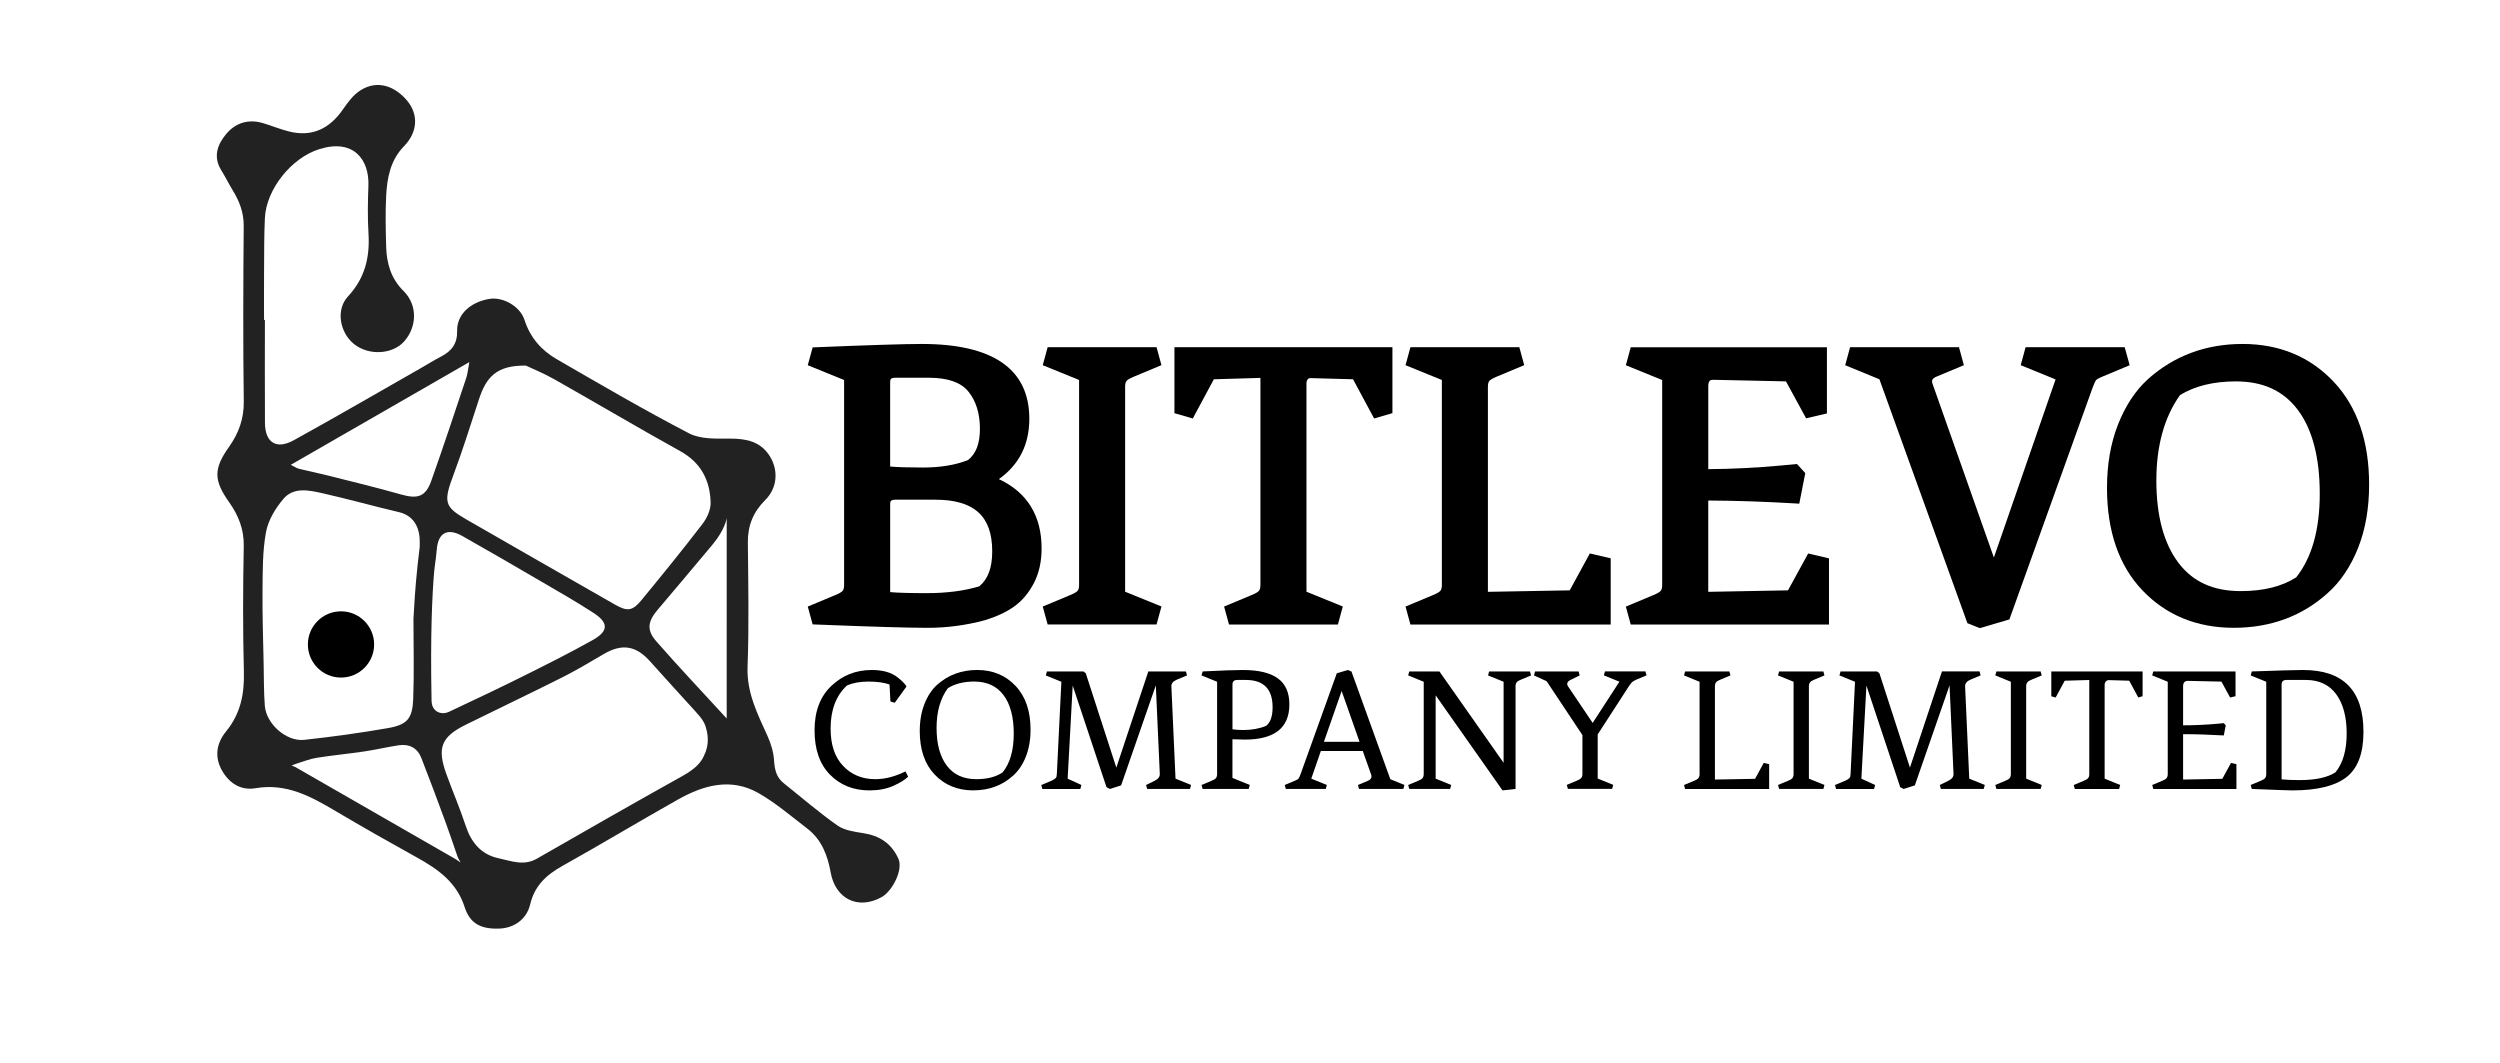 
<!-- Generator: Adobe Illustrator 25.4.1, SVG Export Plug-In . SVG Version: 6.00 Build 0)  -->
<svg version="1.1" id="Layer_1" xmlns="http://www.w3.org/2000/svg"  x="0px" y="0px"
	 viewBox="0 0 1000 425.15">
<!-- <style type="text/css">
	.st0{fill:#005EA6;stroke:#2C31FF;stroke-width:0.25;stroke-miterlimit:10;}
	.st1{display:none;}
	.st2{display:inline;fill:#231F20;}
	.st3{display:inline;}
	.st4{fill:#634FA0;stroke:#333333;stroke-width:4;stroke-miterlimit:10;}
	.st5{fill:#634FA0;}
	.st6{fill:#FCBD18;}
	.st7{fill:#FCBD18;stroke:#FCBD18;stroke-miterlimit:10;}
	.st8{fill:#FFFFFF;stroke:#2C31FF;stroke-width:0.25;stroke-miterlimit:10;}
	.st9{fill:#FFFFFF;}
</style> -->

	
		<path fill="#222222" class="st9" d="M359.35,343.47c-2.85-6.24-7.59-9.22-14.16-10.23c-3.51-0.54-7.47-1.12-10.23-3.06
			c-7.44-5.23-14.34-11.22-21.46-16.89c-2.99-2.37-3.65-5.49-3.88-9.17c-0.21-3.3-1.25-6.68-2.62-9.73
			c-4-8.85-8.37-17.33-7.98-27.69c0.62-16.56,0.27-33.17,0.12-49.76c-0.06-6.76,2.2-12.22,6.98-16.95
			c4.75-4.71,5.37-11.76,1.84-17.45c-3.7-5.97-9.41-7.1-16-7.1c-5.47,0-11.7,0.3-16.29-2.08c-17.98-9.34-35.5-19.58-53.06-29.73
			c-6.11-3.54-10.57-8.67-12.82-15.67c-1.75-5.47-8.64-9.31-14.06-8.4c-7.63,1.27-13.03,6.27-12.88,12.79
			c0.12,5.17-2.25,8.11-6.47,10.3c-2.67,1.37-5.23,2.99-7.84,4.48c-17,9.68-33.9,19.52-51.02,28.96
			c-6.98,3.86-11.48,0.97-11.54-6.95c-0.09-13.72-0.02-27.43-0.02-41.16h-0.35c0-6.79-0.05-13.57,0.02-20.36
			c0.05-6.79,0-13.57,0.32-20.35c0.53-11.61,10.65-24.09,21.64-27.57c13.88-4.42,20.18,4.21,19.77,14.63
			c-0.24,6.33-0.35,12.68,0.03,19c0.6,9.61-1.42,17.96-8.23,25.28c-4.87,5.23-3.3,14.34,2.37,18.94c5.88,4.8,15.44,4.28,20.12-0.97
			c4.9-5.5,5.78-14.27-0.36-20.32c-4.93-4.89-6.64-10.98-6.83-17.6c-0.18-6.77-0.35-13.56,0-20.32c0.38-7.25,1.7-14.28,7.15-19.86
			c5.46-5.61,5.9-12.7,1.16-18.31c-4.55-5.38-11.55-8.57-18.7-3.97c-2.79,1.79-4.98,4.78-6.92,7.59
			c-5.28,7.6-12.17,11.06-21.34,8.85c-3.63-0.86-7.1-2.38-10.71-3.42c-5.81-1.69-10.92-0.08-14.67,4.43
			c-3.54,4.25-5.25,9.14-1.89,14.52c1.6,2.55,2.9,5.26,4.46,7.81c2.73,4.42,4.52,8.94,4.48,14.36c-0.18,23.38-0.29,46.75,0.03,70.13
			c0.11,7.04-2.04,12.85-5.97,18.38c-6.2,8.75-6.06,13.32,0.14,22.08c3.68,5.22,5.96,10.78,5.82,17.53
			c-0.33,16.74-0.38,33.5,0.05,50.22c0.23,8.93-1.3,16.77-7.13,23.9c-3.92,4.8-4.87,10.53-1.18,16.38
			c3.09,4.89,7.62,7.24,12.99,6.32c12.31-2.1,22.14,3.3,32.06,9.18c10.69,6.33,21.51,12.46,32.38,18.48
			c8.45,4.68,15.97,9.92,19.17,19.85c2.13,6.59,6.36,8.84,13.62,8.66c6-0.14,11.15-3.57,12.61-9.71
			c1.78-7.44,6.41-11.73,12.76-15.29c15.55-8.7,30.84-17.9,46.38-26.65c10.23-5.76,21.17-8.82,32.15-2.58
			c6.97,3.97,13.15,9.31,19.55,14.21c5.7,4.37,8.13,10.66,9.34,17.48c1.89,10.69,11.02,15.16,20.39,9.94
			C356.98,356.44,361.36,347.84,359.35,343.47z M210.34,146.24c2.32,1.1,6.98,2.99,11.33,5.44c16.85,9.52,33.51,19.4,50.45,28.79
			c8.27,4.58,11.88,11.66,12.13,20.51c0.09,2.85-1.43,6.21-3.24,8.57c-7.96,10.38-16.21,20.53-24.52,30.62
			c-3.54,4.28-5.61,4.46-10.51,1.66c-19.82-11.33-39.65-22.67-59.44-34.06c-8.96-5.14-9.2-7.03-4.98-18.31
			c3.68-9.8,6.74-19.82,10.03-29.76C194.45,151.01,198.47,146.07,210.34,146.24z M173.66,228.75c0.02-0.2,0.05-0.41,0.06-0.59
			c0.09-0.72,0.17-1.46,0.26-2.19c0.24-1.9,0.56-3.8,0.68-5.69c0.02-0.09,0.02-0.12,0.02-0.12c0.45-6.98,4.18-9.18,10.26-5.75
			c10.59,5.97,21.1,12.1,31.61,18.23c6.98,4.07,14.03,8.08,20.81,12.49c6.14,3.98,6.12,7.3-0.27,10.89
			c-9.4,5.28-19.06,10.09-28.72,14.9c-9.5,4.72-19.11,9.25-28.7,13.77c-3.33,1.55-6.65-0.17-6.98-3.66
			c-0.02-0.23-0.05-0.44-0.06-0.66v-0.17C172.09,253.71,172.91,237.53,173.66,228.75z M187.73,144.84c-0.57,3-0.69,4.72-1.22,6.3
			c-4.6,13.77-9.15,27.55-14.01,41.22c-2.26,6.36-5.46,7.31-12.04,5.44c-9.8-2.79-19.73-5.17-29.62-7.68
			c-3.74-0.95-7.54-1.7-11.3-2.62c-0.83-0.21-1.6-0.77-3.23-1.57C140.66,171.92,163.62,158.73,187.73,144.84z M105.93,282.34
			c-0.42-5.55-0.36-11.15-0.47-16.71c-0.2-9.8-0.54-19.59-0.45-29.38c0.09-7.81-0.03-15.76,1.39-23.39
			c0.87-4.75,3.77-9.56,6.97-13.32c4.12-4.84,10.27-3.45,15.69-2.23c10.24,2.31,20.35,5.16,30.57,7.56
			c5.23,1.24,8.28,5.31,8.26,11.78v2.01c0,0.02,0,0.02,0,0.03c-1.3,10.47-1.92,18.51-2.2,23.78l-0.08,1.31l-0.23,3.59
			c0,10.69,0.3,21.4-0.09,32.08c-0.29,8.02-2.38,10.45-10.21,11.81c-11.07,1.93-22.23,3.47-33.41,4.68
			C114.53,296.71,106.5,289.56,105.93,282.34z M182.11,343.57c-21.31-12.25-42.62-24.48-63.92-36.72l-1.55-0.66l2.02-0.75
			c2.67-0.8,5.29-1.89,8.02-2.32c6.36-1.01,12.79-1.61,19.15-2.56c4.58-0.69,9.11-1.76,13.69-2.46c4.22-0.62,7.47,1.1,9.02,5.1
			c3.38,8.61,6.58,17.27,9.77,25.94c1.57,4.24,2.99,8.54,4.46,12.8c0.03,0.05,0.08,0.14,0.11,0.27c0.05,0.2,0.12,0.39,0.2,0.59
			c0.41,1.04,1.12,2.08,1.21,2.23L182.11,343.57z M281.54,302.38c0,0.02-0.02,0.03-0.02,0.05c-1.16,2.65-3.32,4.66-5.97,6.42
			c-0.11,0.08-0.21,0.14-0.32,0.21c-0.21,0.14-0.42,0.27-0.63,0.39c-0.17,0.12-0.33,0.21-0.5,0.3c-0.48,0.3-1,0.59-1.51,0.87
			c-19.37,10.8-38.62,21.81-57.85,32.85c-5.25,3.02-10.32,0.9-15.32-0.17c-6.94-1.49-10.9-6.24-13.12-12.93
			c-2.29-6.95-5.19-13.69-7.69-20.57c-3.88-10.66-2.19-15.04,7.81-19.97c12.74-6.3,25.59-12.4,38.31-18.79
			c5.73-2.88,11.25-6.17,16.79-9.43c7.24-4.24,12.85-3.39,18.43,2.85c6,6.71,12.1,13.36,18.16,20.03c1.3,1.43,2.56,2.85,3.41,4.42
			c0,0,0.06,0.11,0.15,0.3c0.05,0.09,0.09,0.2,0.15,0.33c0.26,0.51,0.45,1.04,0.57,1.6C283.17,293.67,283.84,297.96,281.54,302.38z
			 M290.67,287.38c-9.92-10.83-19.3-20.72-28.26-30.98c-3.88-4.45-3.21-7.95,0.62-12.46c7.15-8.39,14.22-16.85,21.3-25.29
			c0.18-0.23,0.39-0.48,0.65-0.78c5.23-6.26,5.7-10.68,5.7-10.68V287.38z"/>
		<circle class="st9" cx="136.4" cy="257.78" r="13.25"/>
	
	
		<path class="st9" d="M399.55,191.64c8.09-5.72,12.18-13.82,12.18-24.13c0-19.86-14.48-29.93-43.02-29.93
			c-6.63,0-20.76,0.44-42,1.31l-1.65,0.07l-1.95,7.13l14.53,5.91v81.96c0,1.08-0.19,1.89-0.56,2.34c-0.21,0.26-0.92,0.94-3.13,1.8
			l-10.84,4.53l1.94,7.12l1.66,0.07c21.78,0.87,36.68,1.31,44.29,1.31c7.8,0,15.49-1.02,22.91-3.04c4.58-1.37,8.49-3.19,11.62-5.39
			c3.23-2.27,5.92-5.43,7.99-9.4c2.07-3.97,3.12-8.64,3.12-13.9C416.64,206.29,410.9,196.97,399.55,191.64z M356.07,201.71
			c0-1.13,0.1-1.83,2.16-1.83h15.88c15.54,0,22.78,6.56,22.78,20.66c0,6.55-1.7,11.14-5.19,14c-6,1.81-13.07,2.72-21.03,2.72
			c-6.64,0-11.53-0.14-14.6-0.41V201.71z M387.21,184.02c-4.99,1.99-11.06,2.99-18.02,2.99c-5.81,0-10.21-0.13-13.13-0.4v-33.68
			c0-1.24,0.21-1.83,2.16-1.83h13.42c7.43,0,12.71,1.84,15.68,5.47c3.08,3.77,4.65,8.8,4.65,14.94
			C391.98,177.39,390.42,181.48,387.21,184.02z"/>
		<path class="st9" d="M450.05,154.73c0-1.08,0.19-1.89,0.56-2.34c0.21-0.25,0.92-0.94,3.13-1.8l10.84-4.53l-1.96-7.18h-43.56
			l-1.96,7.2l14.53,5.91v81.96c0,1.08-0.19,1.89-0.56,2.34c-0.21,0.25-0.92,0.94-3.13,1.8l-10.84,4.53l1.96,7.18h43.56l1.96-7.2
			l-14.53-5.91V154.73z"/>
		<path class="st9" d="M469.79,165.27l7.32,2.13l8.43-15.69l18.63-0.55v82.79c0,1.08-0.19,1.89-0.56,2.34
			c-0.21,0.26-0.92,0.94-3.13,1.8l-10.84,4.53l1.96,7.18h43.56l1.96-7.2l-14.53-5.91v-83.44c0-0.66,0.18-1.16,0.59-1.62
			c0.12-0.14,0.4-0.45,1.51-0.37l16.53,0.45l8.43,15.68l7.32-2.13v-26.38h-87.19V165.27z"/>
		<path class="st9" d="M627.88,236.14l-32.72,0.59v-82c0-1.08,0.19-1.89,0.56-2.34c0.21-0.25,0.92-0.94,3.13-1.8l10.84-4.53
			l-1.96-7.18h-43.56l-1.96,7.2l14.53,5.91v81.96c0,1.08-0.19,1.89-0.56,2.34c-0.21,0.25-0.92,0.94-3.13,1.8l-10.84,4.53l1.96,7.18
			h80.11v-26.48l-8.34-1.94L627.88,236.14z"/>
		<path class="st9" d="M715.2,236.14l-31.9,0.59v-36.52c10.79,0.05,22.36,0.43,34.44,1.14l1.97,0.12l2.4-12.23l-3.33-3.64l-6.35,0.6
			c-9.8,0.9-19.58,1.39-29.12,1.46v-33.09c0-2.46,0.89-2.65,2.11-2.65l28.97,0.63l8.05,14.77l8.33-1.94v-26.48h-78.47l-1.96,7.2
			l14.53,5.91v81.96c0,1.08-0.19,1.89-0.56,2.34c-0.21,0.25-0.92,0.94-3.13,1.8l-10.84,4.53l1.96,7.18h79.29v-26.48l-8.33-1.94
			L715.2,236.14z"/>
		<path class="st9" d="M849.87,138.88h-39.63l-1.96,7.2l13.95,5.68l-24.68,71.25l-24.37-69.03l-0.05-0.14
			c-0.2-0.47-0.31-0.89-0.31-1.23c0-0.41,0-1.25,1.89-2.01l10.84-4.53l-1.96-7.18h-43.56l-1.96,7.2l13.69,5.62l35.2,97.57l4.95,1.98
			l11.84-3.49l33.12-92.24c0.95-2.59,1.44-3.35,1.56-3.51c0.02-0.02,0.46-0.53,2.59-1.4l10.84-4.53L849.87,138.88z"/>
		<path class="st9" d="M933.46,152.69c-9.46-10.03-21.72-15.11-36.43-15.11c-14.64,0-27.34,4.71-37.78,14.01
			c-5.04,4.58-9.09,10.7-12.04,18.2c-2.93,7.43-4.41,15.97-4.41,25.38c0,17.33,4.78,31.13,14.21,41.01
			c9.46,9.91,21.74,14.94,36.5,14.94c14.7,0,27.32-4.66,37.51-13.83c5.15-4.58,9.26-10.68,12.22-18.13
			c2.93-7.38,4.41-15.89,4.41-25.31C947.66,176.53,942.88,162.68,933.46,152.69z M896.29,236.44c-11.03,0-19.19-3.72-24.96-11.38
			c-5.83-7.74-8.79-18.8-8.79-32.85c0-13.88,3.18-25.38,9.46-34.17c5.88-3.63,13.39-5.48,22.32-5.48c10.92,0,19.03,3.72,24.79,11.37
			c5.83,7.75,8.79,19.05,8.79,33.59c0,14.35-3.17,25.58-9.42,33.41C912.82,234.6,905.35,236.44,896.29,236.44z"/>
	
	
		<path class="st9" d="M347.8,316.16c-6.41,0-11.68-2.1-15.8-6.29c-4.12-4.19-6.18-10.1-6.18-17.72c0-7.62,2.24-13.55,6.72-17.79
			c4.48-4.24,9.86-6.36,16.12-6.36c4.48,0,7.95,0.99,10.41,2.97c1.73,1.35,2.92,2.56,3.54,3.62l-4.7,6.51l-1.74-0.51l-0.36-6.8
			c-2.22-0.77-5.03-1.16-8.42-1.16c-3.4,0-6.28,0.53-8.64,1.59c-4.34,4.05-6.51,9.78-6.51,17.21c0,6.51,1.69,11.51,5.06,15
			c3.37,3.5,7.64,5.24,12.8,5.24c3.91,0,7.93-1.04,12.08-3.11l1.08,2.1c-1.25,1.25-3.24,2.48-5.96,3.69
			C354.58,315.56,351.41,316.16,347.8,316.16z"/>
		<path class="st9" d="M367.9,292.44c0-4.05,0.63-7.66,1.88-10.85c1.25-3.18,2.94-5.74,5.06-7.67c4.43-3.95,9.77-5.93,16.01-5.93
			s11.36,2.12,15.37,6.36c4,4.24,6,10.08,6,17.5c0,4.05-0.63,7.65-1.88,10.81c-1.25,3.16-2.96,5.7-5.13,7.63
			c-4.34,3.91-9.64,5.86-15.91,5.86c-6.27,0-11.4-2.1-15.4-6.29C369.9,305.68,367.9,299.87,367.9,292.44z M379.11,275.31
			c-2.99,4.1-4.48,9.38-4.48,15.83c0,6.46,1.36,11.5,4.09,15.11c2.72,3.62,6.66,5.42,11.82,5.42c4.29,0,7.78-0.89,10.48-2.68
			c2.99-3.66,4.48-8.83,4.48-15.51c0-6.68-1.36-11.82-4.09-15.44s-6.64-5.42-11.75-5.42C385.42,272.63,381.9,273.52,379.11,275.31z"
			/>
		<path class="st9" d="M468.55,274.58l1.66,36.88l6.22,2.53l-0.43,1.59h-17.14l-0.43-1.59l3.25-1.59c1.54-0.72,2.29-1.66,2.24-2.82
			l-1.59-35.43l-13.88,39.99l-4.48,1.45l-1.37-0.72l-13.52-40.64l-2.02,37.24l5.5,2.53l-0.43,1.59h-15.19l-0.43-1.59l3.98-1.66
			c1.21-0.53,1.9-1.06,2.1-1.59c0.05-0.24,0.1-0.63,0.15-1.16l1.81-36.88l-6.22-2.53l0.43-1.59h14.61l0.94,0.72l12.22,37.74
			l12.8-38.47h15.04l0.43,1.59l-3.98,1.66C469.25,272.46,468.5,273.38,468.55,274.58z"/>
		<path class="st9" d="M497.9,295.84c-1.06,0-2.7-0.05-4.92-0.14v15.47l6.94,2.82l-0.43,1.59h-18.44l-0.43-1.59l3.98-1.66
			c0.87-0.34,1.46-0.7,1.77-1.08c0.31-0.39,0.47-0.94,0.47-1.66V272.7l-6.22-2.53l0.43-1.59c7.66-0.39,13.01-0.58,16.05-0.58
			c6.31,0,11,1.12,14.06,3.36c3.06,2.24,4.59,5.7,4.59,10.38C515.76,291.14,509.81,295.84,497.9,295.84z M498.34,271.98h-3.4
			c-1.3,0-1.95,0.6-1.95,1.81v17.93c1.25,0.19,2.7,0.29,4.34,0.29c3.37,0,6.41-0.55,9.11-1.66c1.73-1.35,2.6-3.83,2.6-7.45
			C509.04,275.62,505.47,271.98,498.34,271.98z"/>
		<path class="st9" d="M548.59,310.52c0-0.29-0.07-0.6-0.22-0.94l-3.25-9.18h-16.78l-3.83,11.06l6.22,2.53l-0.43,1.59h-15.98
			l-0.43-1.59l3.98-1.66c0.82-0.34,1.34-0.65,1.56-0.94c0.22-0.29,0.49-0.89,0.83-1.81l14.46-40.27l4.41-1.3l1.45,0.58l15.55,43.09
			l5.64,2.31l-0.43,1.59H543.6l-0.43-1.59l3.98-1.66C548.11,311.94,548.59,311.34,548.59,310.52z M536.66,276.39l-7.09,20.32h14.24
			L536.66,276.39z"/>
		<path class="st9" d="M606.22,274.58v41l-5.21,0.58l-26.75-38.03v33.33l6.22,2.53l-0.43,1.59H563.7l-0.43-1.59l3.98-1.66
			c0.87-0.34,1.46-0.7,1.77-1.08c0.31-0.39,0.47-0.94,0.47-1.66V272.7l-6.22-2.53l0.43-1.59h12.07l25.6,36.44v0.15l0.07-0.15V272.7
			l-6.22-2.53l0.43-1.59H612l0.43,1.59l-3.98,1.66c-0.87,0.34-1.46,0.7-1.77,1.08C606.37,273.31,606.22,273.86,606.22,274.58z"/>
		<path class="st9" d="M632.97,309.58v-15.55l-14.32-21.55l-5.06-2.31l0.43-1.59h17.42l0.43,1.59l-3.4,1.66
			c-1.06,0.48-1.59,1.06-1.59,1.73c0,0.34,0.12,0.68,0.36,1.01l9.83,14.6l10.7-16.49l-6.22-2.53l0.43-1.59h16.2l0.43,1.59
			l-3.98,1.66c-0.92,0.39-1.58,0.81-1.99,1.26c-0.41,0.46-0.79,0.95-1.12,1.48l-12.44,19.23v17.64l6.22,2.53l-0.43,1.59h-17.72
			l-0.43-1.59l3.98-1.66c0.87-0.34,1.46-0.7,1.77-1.08C632.81,310.86,632.97,310.3,632.97,309.58z"/>
		<path class="st9" d="M685.97,274.58v37.24l16.05-0.29l3.47-6.36l2.17,0.51v9.91h-33.62l-0.43-1.59l3.98-1.66
			c0.87-0.34,1.46-0.7,1.77-1.08c0.31-0.39,0.47-0.94,0.47-1.66V272.7l-6.22-2.53l0.43-1.59h17.71l0.43,1.59l-3.98,1.66
			c-0.87,0.34-1.46,0.7-1.77,1.08C686.12,273.31,685.97,273.86,685.97,274.58z"/>
		<path class="st9" d="M723.56,274.58v36.88l6.22,2.53l-0.43,1.59h-17.71l-0.43-1.59l3.98-1.66c0.87-0.34,1.46-0.7,1.77-1.08
			c0.31-0.39,0.47-0.94,0.47-1.66V272.7l-6.22-2.53l0.43-1.59h17.71l0.43,1.59l-3.98,1.66c-0.87,0.34-1.46,0.7-1.77,1.08
			C723.72,273.31,723.56,273.86,723.56,274.58z"/>
		<path class="st9" d="M786.04,274.58l1.66,36.88l6.22,2.53l-0.43,1.59h-17.14l-0.43-1.59l3.25-1.59c1.54-0.72,2.29-1.66,2.24-2.82
			l-1.59-35.43l-13.88,39.99l-4.48,1.45l-1.37-0.72l-13.52-40.64l-2.02,37.24l5.5,2.53l-0.43,1.59h-15.19l-0.43-1.59l3.98-1.66
			c1.21-0.53,1.9-1.06,2.1-1.59c0.05-0.24,0.1-0.63,0.15-1.16L742,272.7l-6.22-2.53l0.43-1.59h14.61l0.94,0.72l12.22,37.74
			l12.8-38.47h15.04l0.43,1.59l-3.98,1.66C786.73,272.46,785.99,273.38,786.04,274.58z"/>
		<path class="st9" d="M810.47,274.58v36.88l6.22,2.53l-0.43,1.59h-17.71l-0.43-1.59l3.98-1.66c0.87-0.34,1.46-0.7,1.77-1.08
			c0.31-0.39,0.47-0.94,0.47-1.66V272.7l-6.22-2.53l0.43-1.59h17.71l0.43,1.59l-3.98,1.66c-0.87,0.34-1.46,0.7-1.77,1.08
			C810.63,273.31,810.47,273.86,810.47,274.58z"/>
		<path class="st9" d="M857.04,268.58v9.91l-1.73,0.51l-3.62-6.72l-7.88-0.22c-0.63-0.05-1.11,0.12-1.45,0.51
			c-0.34,0.39-0.51,0.84-0.51,1.37v37.53l6.22,2.53l-0.43,1.59h-17.72l-0.43-1.59l3.98-1.66c0.87-0.34,1.46-0.7,1.77-1.08
			c0.31-0.39,0.47-0.94,0.47-1.66v-37.6l-9.83,0.29l-3.62,6.72l-1.74-0.51v-9.91H857.04z"/>
		<path class="st9" d="M873.24,274.51v15.62c4.58,0,9.23-0.22,13.96-0.65l2.31-0.22l0.8,0.87l-0.8,4.05
			c-5.74-0.34-11.16-0.51-16.27-0.51v18.15l15.69-0.29l3.47-6.36l2.17,0.51v9.91h-33.26l-0.43-1.59l3.98-1.66
			c0.87-0.34,1.46-0.7,1.77-1.08c0.31-0.39,0.47-0.94,0.47-1.66V272.7l-6.22-2.53l0.43-1.59h32.9v9.91l-2.17,0.51l-3.47-6.36
			l-13.38-0.29C873.89,272.34,873.24,273.07,873.24,274.51z"/>
		<path class="st9" d="M906.5,309.58V272.7l-6.22-2.53l0.43-1.59c10.89-0.39,17.74-0.58,20.53-0.58c16.1,0,24.15,8.24,24.15,24.73
			c0,8.58-2.28,14.63-6.83,18.15c-4.55,3.52-11.75,5.28-21.58,5.28c-1.21,0-6.63-0.19-16.27-0.58l-0.43-1.59l3.98-1.66
			c0.87-0.34,1.46-0.7,1.77-1.08C906.34,310.86,906.5,310.3,906.5,309.58z M922.33,271.98h-7.74c-1.3,0-1.95,0.6-1.95,1.81v37.96
			c1.88,0.19,4.29,0.29,7.23,0.29c6.36,0,11.13-1.04,14.32-3.11c2.99-3.66,4.48-8.83,4.48-15.51c0-6.68-1.4-11.92-4.19-15.73
			C931.68,273.89,927.63,271.98,922.33,271.98z"/>
	

</svg>
